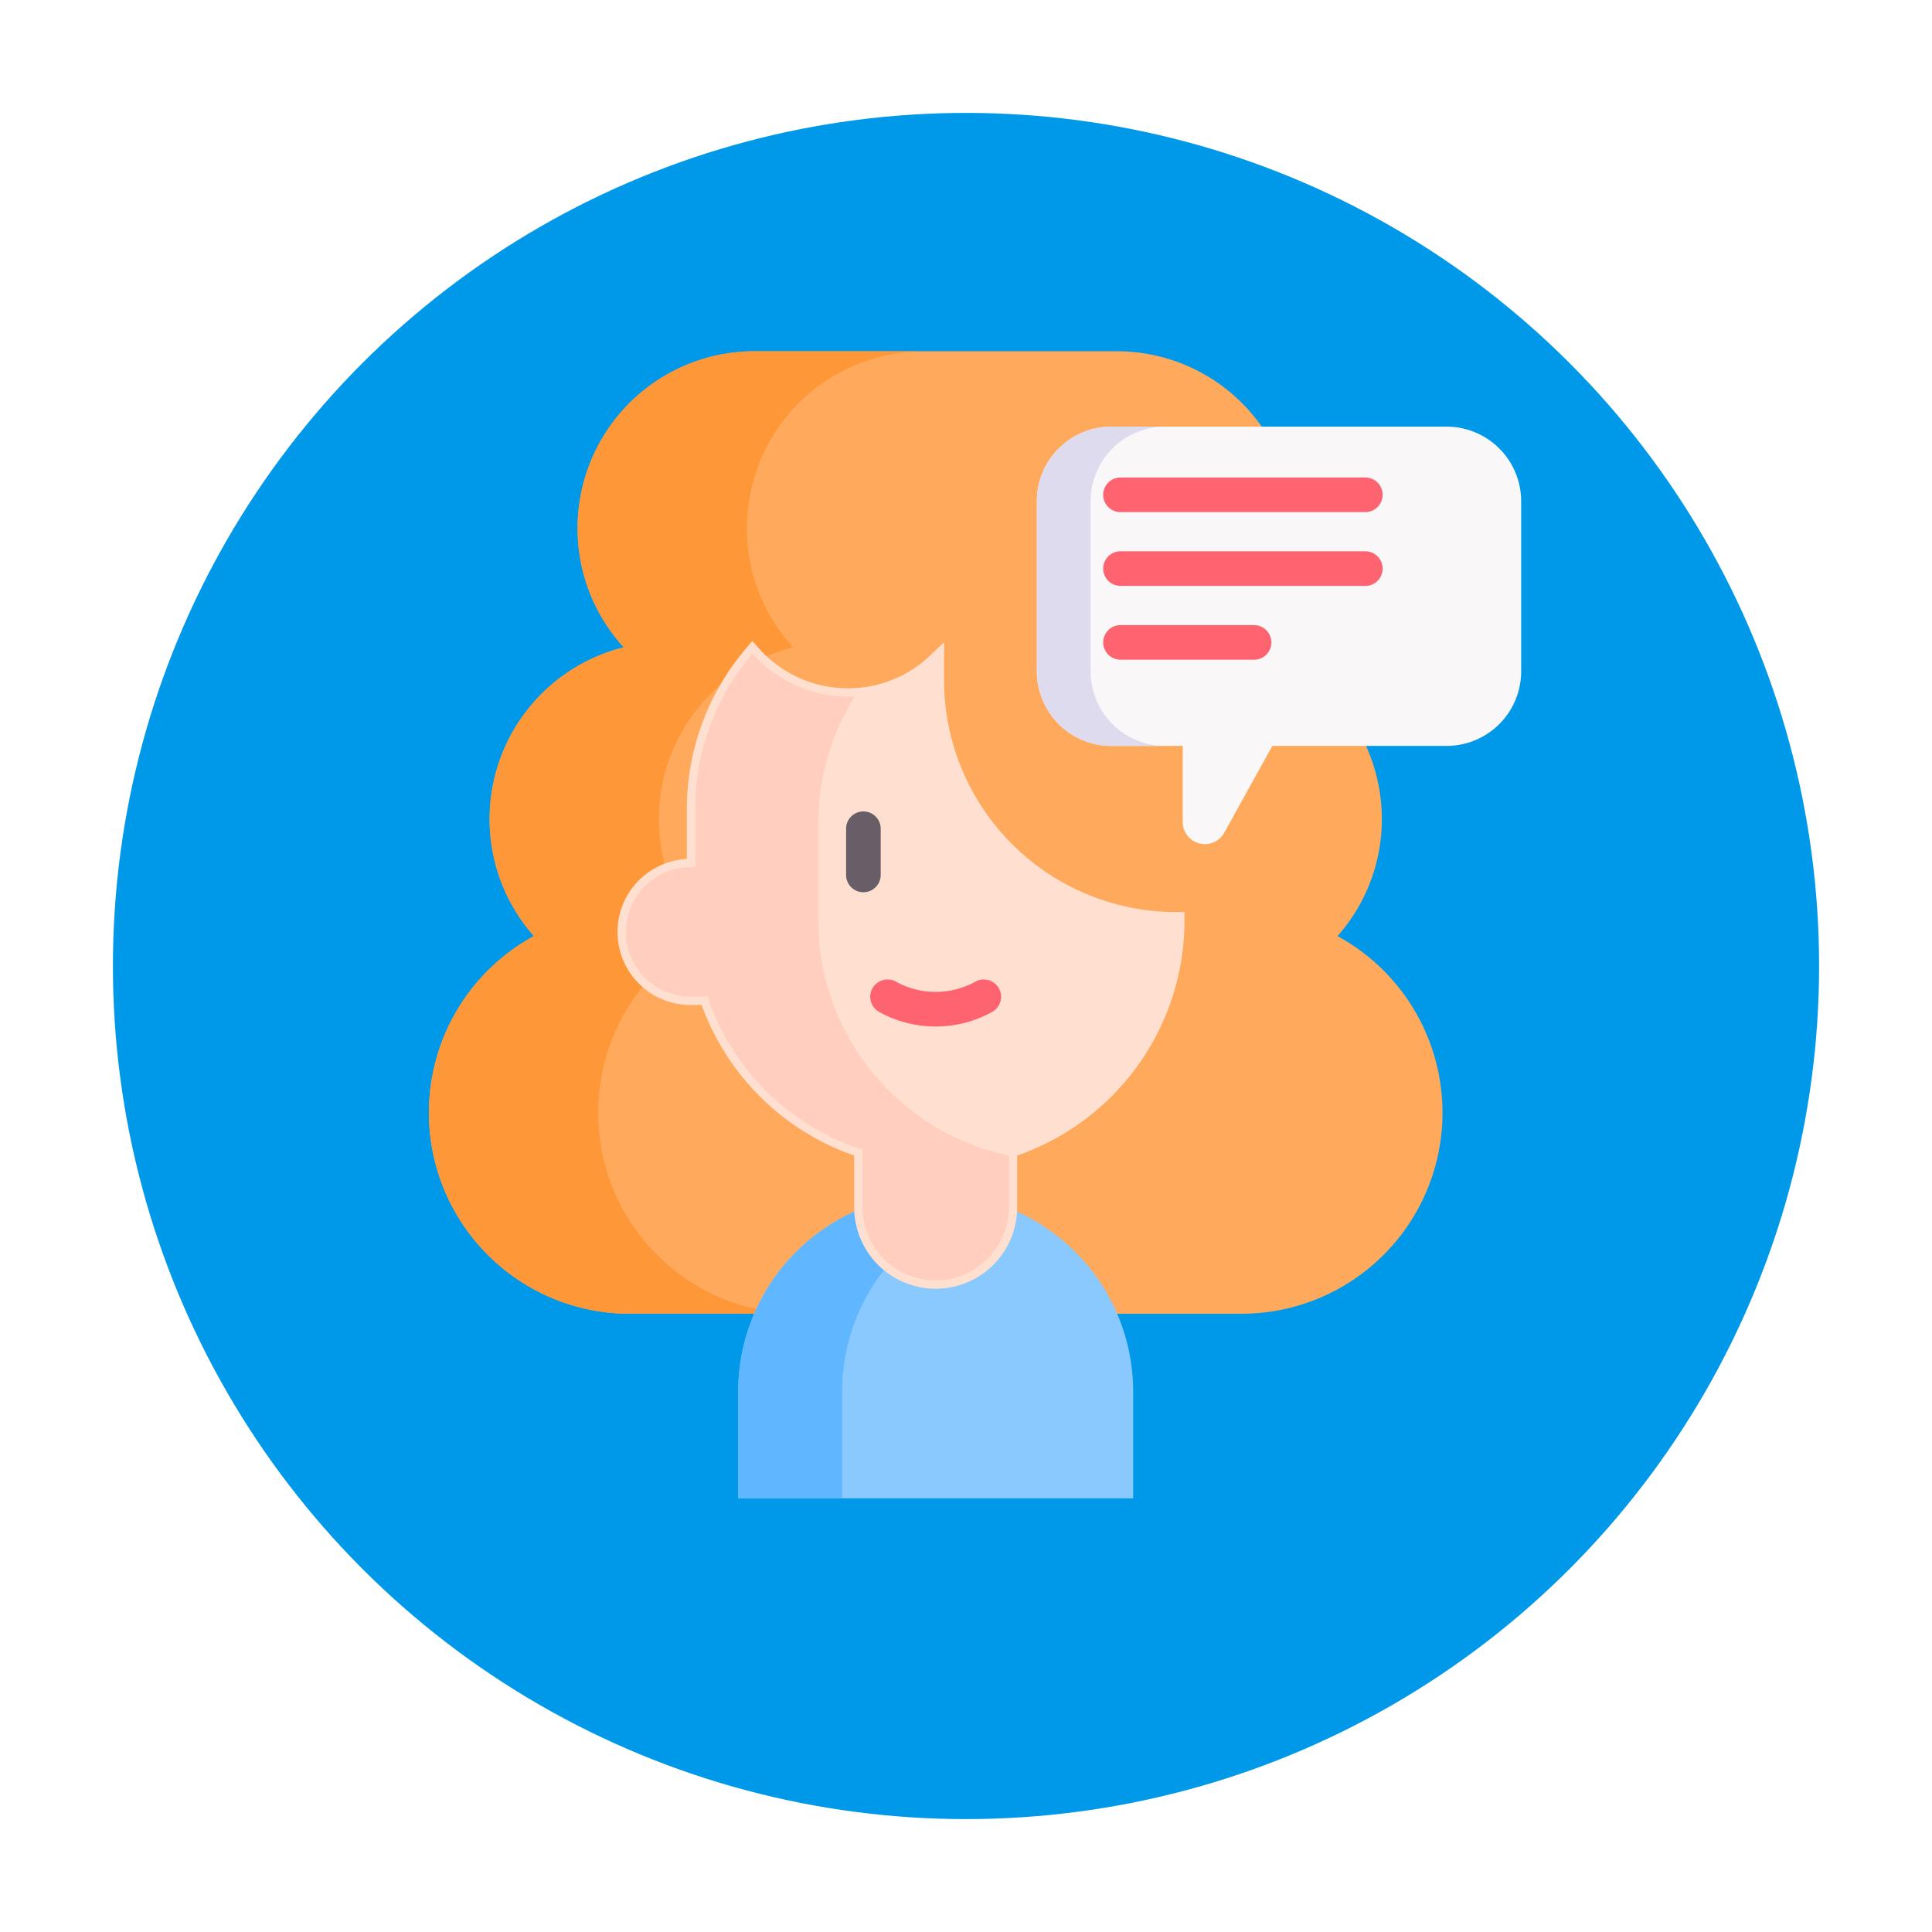 <svg xmlns="http://www.w3.org/2000/svg" xmlns:xlink="http://www.w3.org/1999/xlink" width="154" height="154" viewBox="0 0 154 154">
  <defs>
    <filter id="Elipse_4764" x="0" y="0" width="154" height="154" filterUnits="userSpaceOnUse">
      <feOffset dy="3" input="SourceAlpha"/>
      <feGaussianBlur stdDeviation="3" result="blur"/>
      <feFlood flood-opacity="0.161"/>
      <feComposite operator="in" in2="blur"/>
      <feComposite in="SourceGraphic"/>
    </filter>
    <clipPath id="clip-path">
      <path id="path2769" d="M0-682.665H91.435v91.435H0Z" transform="translate(0 682.665)"/>
    </clipPath>
  </defs>
  <g id="Grupo_1010189" data-name="Grupo 1010189" transform="translate(-721 -1300)">
    <g transform="matrix(1, 0, 0, 1, 721, 1300)" filter="url(#Elipse_4764)">
      <circle id="Elipse_4764-2" data-name="Elipse 4764" cx="68" cy="68" r="68" transform="translate(9 6)" fill="#0098e8"/>
    </g>
    <g id="g2763" transform="translate(753 2010.664)">
      <g id="g2765" transform="translate(0 -682.665)">
        <g id="g2767" clip-path="url(#clip-path)">
          <g id="g2773" transform="translate(2.183 0)">
            <path id="path2775" d="M-468.345-301.437a14.047,14.047,0,0,0,3.532-9.331h0a14.108,14.108,0,0,0-10.694-13.687,14.053,14.053,0,0,0,3.677-9.5h0a14.1,14.1,0,0,0-14.1-14.1h-28.88a14.1,14.1,0,0,0-14.1,14.1h0a14.052,14.052,0,0,0,3.677,9.5,14.108,14.108,0,0,0-10.694,13.687h0a14.047,14.047,0,0,0,3.532,9.331,16.019,16.019,0,0,0-8.37,14.08,16.023,16.023,0,0,0,16.023,16.023H-476a16.023,16.023,0,0,0,16.023-16.023,16.019,16.019,0,0,0-8.37-14.08" transform="translate(540.776 348.055)" fill="#fea95c"/>
          </g>
          <g id="g2777" transform="translate(2.185 0)">
            <path id="path2779" d="M-117.637-465.737a15.977,15.977,0,0,0,11.331,4.694h-13.5a15.964,15.964,0,0,1-11.328-4.694,15.977,15.977,0,0,1-4.694-11.331,16.024,16.024,0,0,1,8.369-14.081,14.15,14.15,0,0,1-2.59-4.254,14.048,14.048,0,0,1-.941-5.075A14.108,14.108,0,0,1-120.3-514.164a14.126,14.126,0,0,1-2.7-4.315,14.081,14.081,0,0,1-.981-5.182,14.1,14.1,0,0,1,14.105-14.1h13.5a14.1,14.1,0,0,0-14.105,14.1,14.081,14.081,0,0,0,.981,5.182,14.12,14.12,0,0,0,2.694,4.315,14.108,14.108,0,0,0-10.694,13.687,14.112,14.112,0,0,0,.941,5.075,14.149,14.149,0,0,0,2.59,4.254,16.024,16.024,0,0,0-8.369,14.081,15.977,15.977,0,0,0,4.694,11.331" transform="translate(135.83 537.764)" fill="#fe9738"/>
          </g>
          <g id="g2781" transform="translate(26.842 67.186)">
            <path id="path2783" d="M-101.786,0h0a15.742,15.742,0,0,0-15.742,15.742v8.507h31.483V15.742A15.742,15.742,0,0,0-101.786,0" transform="translate(117.528)" fill="#8ac9fe"/>
          </g>
          <g id="g2785" transform="translate(26.842 67.186)">
            <path id="path2787" d="M-128.576-3.56a15.747,15.747,0,0,0-11.6,15.191v8.508h-8.286V11.631A15.742,15.742,0,0,1-132.719-4.111a15.732,15.732,0,0,1,4.143.551" transform="translate(148.461 4.111)" fill="#60b7ff"/>
          </g>
          <g id="g2789" transform="translate(17.887 24.106)">
            <path id="path2791" d="M-159.686-13.523v-1.449a10.136,10.136,0,0,1-6.988,2.781,10.153,10.153,0,0,1-7.616-3.423A19.089,19.089,0,0,0-178.854-3.2V1.408h-.37a5.158,5.158,0,0,0-5.158,5.158,5.158,5.158,0,0,0,5.158,5.158h1.355a19.214,19.214,0,0,0,12.354,12.184v4.6a5.83,5.83,0,0,0,5.83,5.83,5.83,5.83,0,0,0,5.83-5.83V23.906A19.175,19.175,0,0,0-140.518,5.645a19.169,19.169,0,0,1-19.168-19.168" transform="translate(184.382 15.615)" fill="#ffdfcf"/>
          </g>
          <g id="g2793" transform="translate(17.887 24.106)">
            <path id="path2795" d="M-159.686-13.523v-1.449a10.136,10.136,0,0,1-6.988,2.781,10.153,10.153,0,0,1-7.616-3.423A19.089,19.089,0,0,0-178.854-3.2V1.408h-.37a5.158,5.158,0,0,0-5.158,5.158,5.158,5.158,0,0,0,5.158,5.158h1.355a19.214,19.214,0,0,0,12.354,12.184v4.6a5.83,5.83,0,0,0,5.83,5.83,5.83,5.83,0,0,0,5.83-5.83V23.906A19.175,19.175,0,0,0-140.518,5.645,19.169,19.169,0,0,1-159.686-13.523Z" transform="translate(184.382 15.615)" fill="none" stroke="#ffdfcf" stroke-miterlimit="10" stroke-width="1.333"/>
          </g>
          <g id="g2797" transform="translate(17.887 24.106)">
            <path id="path2799" d="M-197.389-258.723v4.115a5.805,5.805,0,0,1-1.707,4.122,5.805,5.805,0,0,1-4.121,1.707,5.829,5.829,0,0,1-5.832-5.828v-4.6A19.217,19.217,0,0,1-221.4-271.4h-1.356a5.152,5.152,0,0,1-3.648-1.51,5.152,5.152,0,0,1-1.51-3.648,5.159,5.159,0,0,1,5.158-5.158h.372v-4.608a19.09,19.09,0,0,1,4.564-12.414,10.153,10.153,0,0,0,7.616,3.423c.178,0,.357-.006.535-.015a19.052,19.052,0,0,0-2.91,10.153v7.7a19.111,19.111,0,0,0,5.616,13.555,19.108,19.108,0,0,0,9.575,5.2" transform="translate(227.915 298.735)" fill="#ffcebf"/>
          </g>
          <g id="g2801" transform="translate(37.37 50.075)">
            <path id="path2803" d="M-33.711-24.252a9.323,9.323,0,0,1-4.5-1.161,1.38,1.38,0,0,1-.544-1.874,1.379,1.379,0,0,1,1.874-.544,6.547,6.547,0,0,0,6.338,0,1.38,1.38,0,0,1,1.874.544,1.38,1.38,0,0,1-.545,1.874,9.325,9.325,0,0,1-4.5,1.161" transform="translate(38.924 28.003)" fill="#fe646f"/>
          </g>
          <g id="g2805" transform="translate(35.441 36.68)">
            <path id="path2807" d="M-8.923-41.653a1.38,1.38,0,0,1-1.38-1.38v-3.682a1.38,1.38,0,0,1,1.38-1.38,1.38,1.38,0,0,1,1.38,1.38v3.682a1.38,1.38,0,0,1-1.38,1.38" transform="translate(10.303 48.095)" fill="#685e68"/>
          </g>
          <g id="g2809" transform="translate(50.647 6.009)">
            <path id="path2811" d="M-249.625-38.447V-24.89a5.946,5.946,0,0,1-5.946,5.946h-13.892l-3.828,6.916a1.765,1.765,0,0,1-3.31-.855v-6.06h-5.683a5.946,5.946,0,0,1-5.946-5.946V-38.447a5.946,5.946,0,0,1,5.946-5.946h26.713a5.946,5.946,0,0,1,5.946,5.946" transform="translate(288.23 44.393)" fill="#f9f7f8"/>
          </g>
          <g id="g2813" transform="translate(50.647 6.009)">
            <path id="path2815" d="M-66.153-164.557h-4.285a5.946,5.946,0,0,1-5.946-5.946V-184.06a5.946,5.946,0,0,1,5.946-5.946h4.285A5.946,5.946,0,0,0-72.1-184.06V-170.5a5.946,5.946,0,0,0,5.946,5.946" transform="translate(76.384 190.006)" fill="#dedbee"/>
          </g>
          <g id="g2817" transform="translate(55.935 10.062)">
            <path id="path2819" d="M-135.116-17.844h-19.516a1.38,1.38,0,0,1-1.38-1.38,1.38,1.38,0,0,1,1.38-1.38h19.516a1.38,1.38,0,0,1,1.38,1.38,1.38,1.38,0,0,1-1.38,1.38" transform="translate(156.012 20.604)" fill="#fe646f"/>
          </g>
          <g id="g2821" transform="translate(55.935 15.944)">
            <path id="path2823" d="M-135.116-17.844h-19.516a1.38,1.38,0,0,1-1.38-1.38,1.38,1.38,0,0,1,1.38-1.38h19.516a1.38,1.38,0,0,1,1.38,1.38,1.38,1.38,0,0,1-1.38,1.38" transform="translate(156.012 20.604)" fill="#fe646f"/>
          </g>
          <g id="g2825" transform="translate(55.935 21.825)">
            <path id="path2827" d="M-77.755-17.844H-88.4a1.38,1.38,0,0,1-1.38-1.38A1.38,1.38,0,0,1-88.4-20.6h10.645a1.38,1.38,0,0,1,1.38,1.38,1.38,1.38,0,0,1-1.38,1.38" transform="translate(89.78 20.604)" fill="#fe646f"/>
          </g>
        </g>
      </g>
    </g>
  </g>
</svg>
